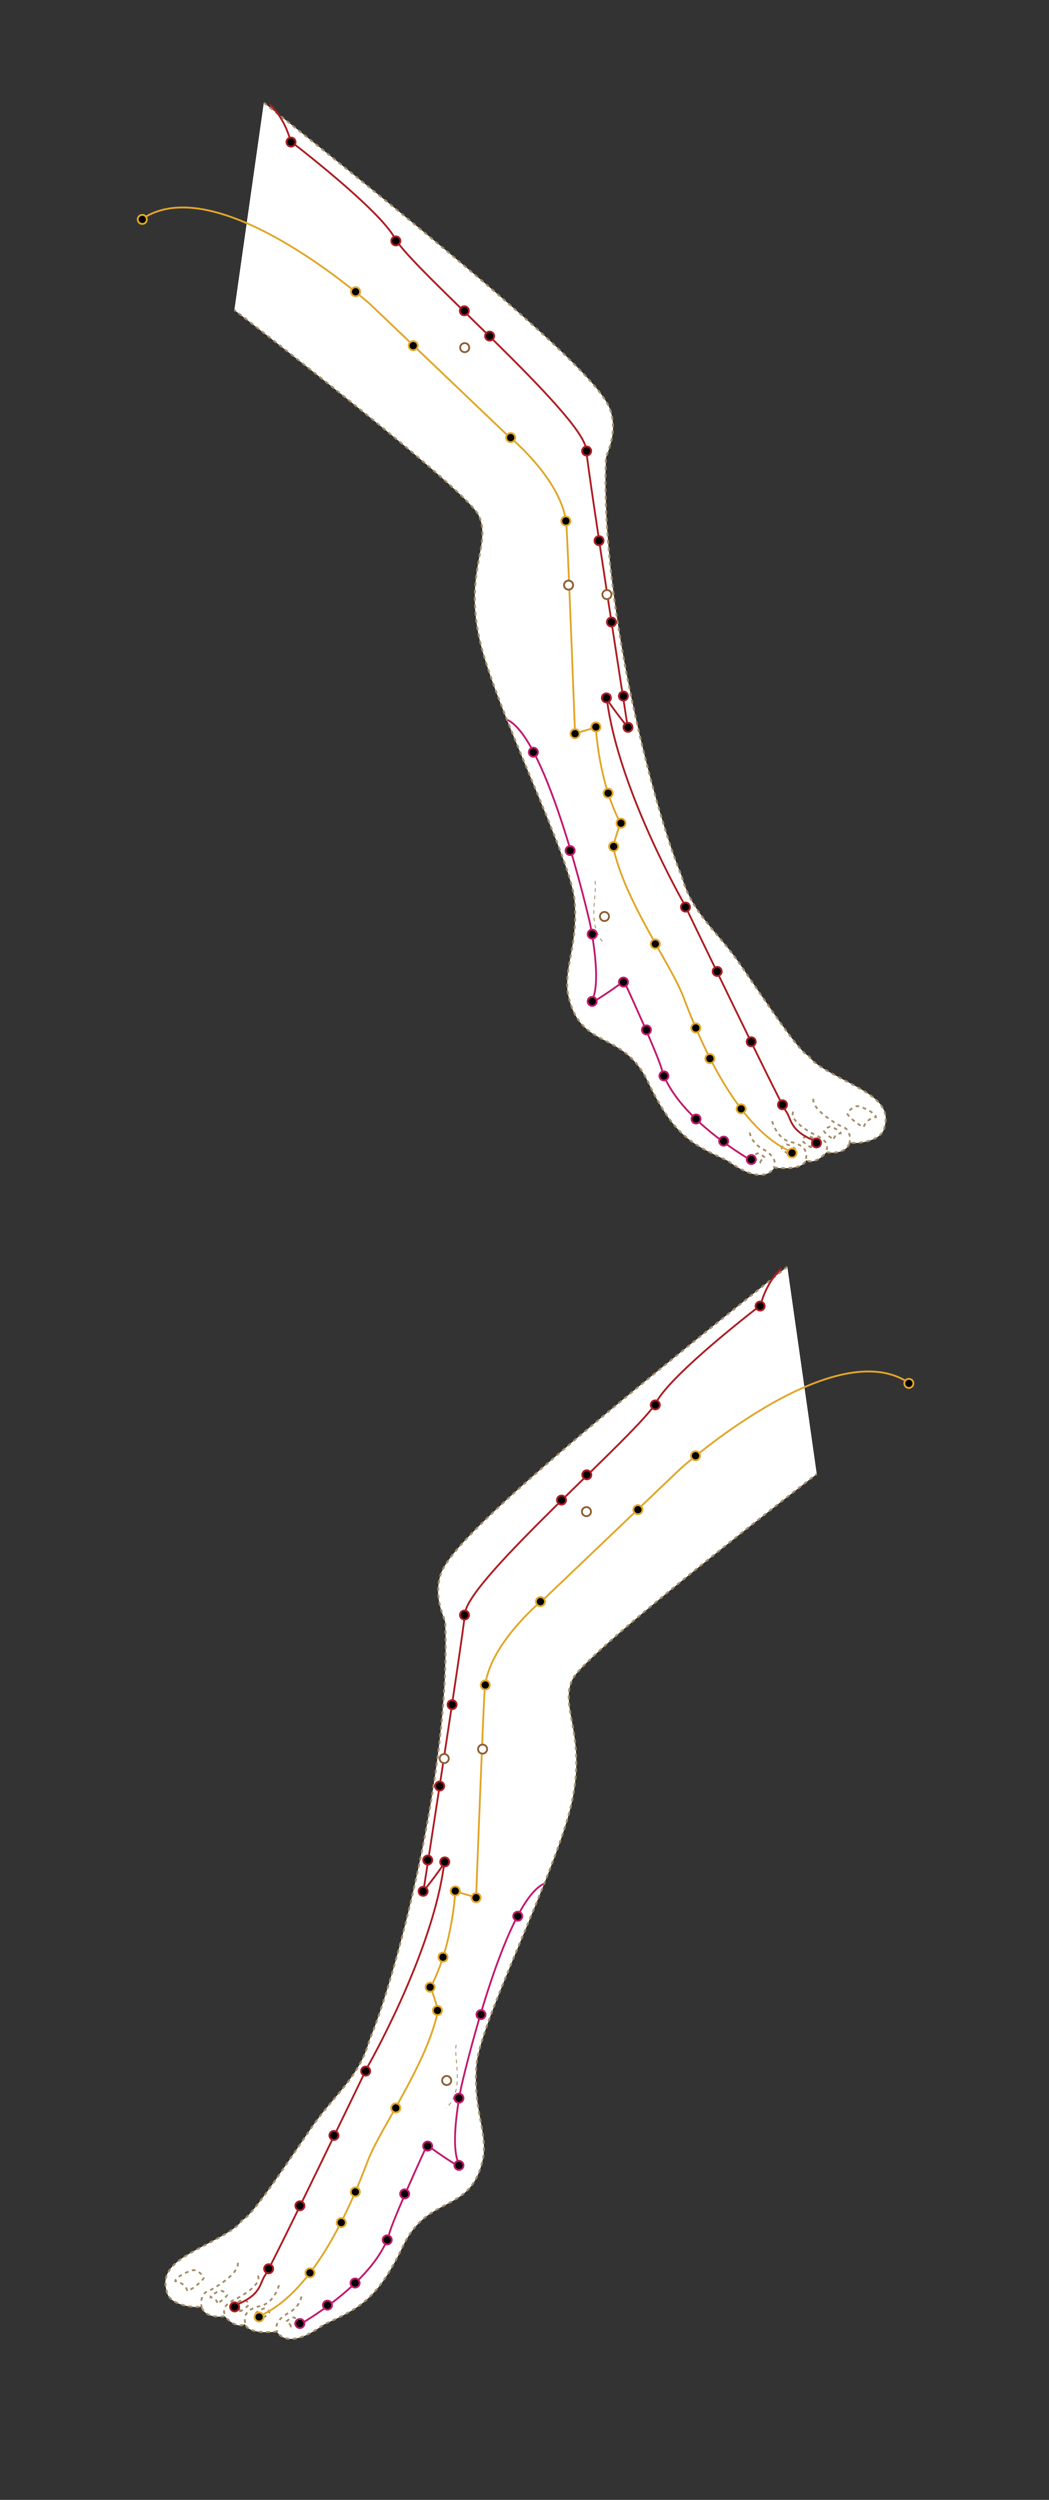 <?xml version="1.0" encoding="utf-8"?>
<!-- Generator: Adobe Illustrator 16.0.0, SVG Export Plug-In . SVG Version: 6.00 Build 0)  -->
<!DOCTYPE svg PUBLIC "-//W3C//DTD SVG 1.1//EN" "http://www.w3.org/Graphics/SVG/1.1/DTD/svg11.dtd">
<svg version="1.1" id="svg" xmlns="http://www.w3.org/2000/svg" xmlns:xlink="http://www.w3.org/1999/xlink" x="0px" y="0px"
	 width="570.438px" height="1359.413px" viewBox="0 0 570.438 1359.413" enable-background="new 0 0 570.438 1359.413"
	 xml:space="preserve">
<rect x="0" y="0" width="570.438" height="1359.413" fill="#333333" stroke="none"/>
<g id="svg-zuotuiwai">
	<g id="all_1_">
		<g id="shenti_1_">
			<path fill="#FFFFFF" stroke="#A5906A" stroke-miterlimit="10" stroke-dasharray="2" d="M428.111,688.872
				c-165.333,131.333-185.333,156.667-188.667,168s1.334,20.667,2.667,24.999c3.333,83-28.216,197.273-41.216,227.607
				c-5.333,20-19.367,29.93-31.333,47.332c-16.906,24.586-32.535,48.326-38,50.668c-3.842,6.287-20.487,12.914-30.667,19.332
				c-9.249,5.832-12.396,11.367-10.333,18.668c1,8.666,16.666,9.666,19,8.666c2,7.334,12.667,5.334,12.667,5.334
				s5.667,7.166,11,4.332c2.333,6.168,17.333,4,17.333,4s5,11.168,25.334-3.666c18.666-8.666,29-13,43.166-42.666
				c14.166-29.668,37.666-16.5,43.833-49c1.667-14.5-5.666-26-3.833-49.5s43.667-105.668,51.833-142.834
				c8.166-37.168-7.117-52.273,0.549-67.273s132.666-111.332,132.666-111.332"/>
			<path fill="#FFFFFF" stroke="#A5906A" stroke-miterlimit="10" stroke-dasharray="2" d="M428.111,688.872
				c-165.333,131.333-185.333,156.667-188.667,168s1.334,20.667,2.667,24.999c3.333,83-28.216,197.273-41.216,227.607
				c-5.333,20-19.367,29.93-31.333,47.332c-16.906,24.586-32.535,48.326-38,50.668c-3.842,6.287-20.487,12.914-30.667,19.332
				c-9.249,5.832-12.396,11.367-10.333,18.668c1,8.666,16.666,9.666,19,8.666c2,7.334,12.667,5.334,12.667,5.334
				s5.667,7.166,11,4.332c2.333,6.168,17.333,4,17.333,4s5,11.168,25.334-3.666c18.666-8.666,29-13,43.166-42.666
				c14.166-29.668,37.666-16.5,43.833-49c1.667-14.5-5.666-26-3.833-49.5s43.667-105.668,51.833-142.834
				c8.166-37.168-7.117-52.273,0.549-67.273s132.666-111.332,132.666-111.332"/>
			<path fill="#FFFFFF" stroke="#A5906A" stroke-width="0.5" stroke-miterlimit="10" stroke-dasharray="2" d="M248.063,1111.979
				c-1.5,7.5,5,24.5-5.5,34.5"/>
			<path fill="#FFFFFF" stroke="#A5906A" stroke-miterlimit="10" stroke-dasharray="2" d="M129.313,1230.479
				c0.917,6.332-14.584,15-16.75,15.666s-4.166,4.916-2.666,9.166"/>
			<path fill="#FFFFFF" stroke="#A5906A" stroke-miterlimit="10" stroke-dasharray="2" d="M140.229,1237.479
				c2.334,4.5-8,10.832-13,13.166s-6.666,5.5-4.332,9.5"/>
			<path fill="#FFFFFF" stroke="#A5906A" stroke-miterlimit="10" stroke-dasharray="2" d="M151.73,1242.645
				c0,0-2.501,9.666-10.167,11.334c-7.666,1.666-9.666,5.5-7.833,10.5"/>
			<path fill="#FFFFFF" stroke="#A5906A" stroke-miterlimit="10" stroke-dasharray="2" d="M163.897,1248.811
				c0,0-0.501,5.334-6.834,8.834s-7.833,7.334-6.166,10.5"/>
			<path fill="#FFFFFF" stroke="#A5906A" stroke-miterlimit="10" stroke-dasharray="2" d="M101.813,1245.729
				c-0.75-3.625-5.5-5.375-6.5-5.25c-0.125-2.25,7.875-5.875,9.875-6s5,2.5,5.625,3.75S103.688,1245.729,101.813,1245.729z"/>
			<path fill="#FFFFFF" stroke="#A5906A" stroke-miterlimit="10" stroke-dasharray="2" d="M118.218,1252.27
				c-0.437-2.107-3.199-3.127-3.78-3.053c-0.073-1.309,4.58-3.418,5.743-3.49s2.908,1.453,3.272,2.182
				C123.817,1248.635,119.309,1252.27,118.218,1252.27z"/>
			<path fill="#FFFFFF" stroke="#A5906A" stroke-miterlimit="10" stroke-dasharray="2" d="M130.582,1256.77
				c-0.406-1.963-2.978-2.91-3.519-2.842c-0.068-1.219,4.264-3.182,5.346-3.25c1.083-0.066,2.707,1.354,3.046,2.031
				C135.792,1253.385,131.596,1256.77,130.582,1256.77z"/>
			<path fill="#FFFFFF" stroke="#A5906A" stroke-miterlimit="10" stroke-dasharray="2" d="M142.273,1260.645
				c-0.355-1.721-2.61-2.553-3.085-2.492c-0.061-1.068,3.739-2.789,4.688-2.85c0.95-0.059,2.374,1.188,2.671,1.781
				S143.164,1260.645,142.273,1260.645z"/>
			<path fill="#FFFFFF" stroke="#A5906A" stroke-miterlimit="10" stroke-dasharray="2" d="M158.198,1265.145
				c-0.289-1.6-2.124-2.373-2.51-2.318c-0.05-0.992,3.042-2.592,3.813-2.648c0.773-0.055,1.932,1.104,2.173,1.656
				C161.917,1262.385,158.922,1265.145,158.198,1265.145z"/>
		</g>
		<g id="jingluo_1_">
			<path id="Stomach-1_1_" fill="none" stroke="#AE1E24" stroke-miterlimit="10" d="M424.896,689.813c-8.666,8-11.332,20-11.332,20
				s-48,36.666-56.668,52.666c-8.666,16-102,96-104,114.666c-2,18.668-22.667,151.334-22.667,151.334s8-10,11.333-15.334
				c-6,48.668-42,111.336-42,111.336s-52,107.998-55.333,112.666c-3.333,4.666-1.669,10.895-17.167,16.781"/>
			<path id="Gallbladder-1_1_" fill="none" stroke="#E2A62A" stroke-miterlimit="10" d="M492.896,751.145
				c-41.332-25.333-122.666,47.334-122.666,47.334l-73.333,70c0,0-32,25.334-33.333,50.666
				c-0.667,7.334-4.667,112.668-4.667,112.668l-11.333-3.334c0,0-1.334,29.334-13.334,52.002c0.667,2,2.667,7.998,4,12.666
				c-6,29.334-31.333,64-38,81.334c-6.667,17.332-27.333,72-60,85.332"/>
			<path id="Bladder-1_1_" fill="none" stroke="#C31A6E" stroke-miterlimit="10" d="M295.563,1024.479
				c-22,10.666-44.667,110-44.667,110s-7.334,34.002-0.667,43.334c-0.666,1.334-18-11.334-18-11.334s-19.334,42-20.666,48.668
				c-8.667,26.666-49.334,49.332-49.334,49.332"/>
		</g>
		<g id="xuewei_1_">
			<circle id="ST31-1" stroke="#AE1E24" stroke-miterlimit="10" cx="413.344" cy="710.227" r="2.469"/>
			<circle id="ST32-1" stroke="#AE1E24" stroke-miterlimit="10" cx="356.344" cy="763.977" r="2.469"/>
			<circle id="ST33-1" stroke="#AE1E24" stroke-miterlimit="10" cx="319.094" cy="801.977" r="2.469"/>
			<circle id="ST34-1" stroke="#AE1E24" stroke-miterlimit="10" cx="305.344" cy="815.727" r="2.469"/>
			<circle id="ST35-1" stroke="#AE1E24" stroke-miterlimit="10" cx="252.593" cy="878.227" r="2.469"/>
			<circle id="ST36-1" stroke="#AE1E24" stroke-miterlimit="10" cx="245.843" cy="926.977" r="2.469"/>
			<circle id="ST37-1" stroke="#AE1E24" stroke-miterlimit="10" cx="239.093" cy="971.227" r="2.469"/>
			<circle id="ST38-1" stroke="#AE1E24" stroke-miterlimit="10" cx="232.593" cy="1011.477" r="2.469"/>
			<circle id="ST39-1" stroke="#AE1E24" stroke-miterlimit="10" cx="230.093" cy="1028.477" r="2.469"/>
			<circle id="ST40-1" stroke="#AE1E24" stroke-miterlimit="10" cx="241.843" cy="1012.477" r="2.469"/>
			<circle id="ST41-1" stroke="#AE1E24" stroke-miterlimit="10" cx="198.843" cy="1126.229" r="2.469"/>
			<circle id="ST42-1" stroke="#AE1E24" stroke-miterlimit="10" cx="181.593" cy="1161.229" r="2.469"/>
			<circle id="ST43-1" stroke="#AE1E24" stroke-miterlimit="10" cx="163.093" cy="1199.479" r="2.469"/>
			<circle id="ST44-1" stroke="#AE1E24" stroke-miterlimit="10" cx="146.093" cy="1233.729" r="2.469"/>
			<circle id="ST45-1" stroke="#AE1E24" stroke-miterlimit="10" cx="127.593" cy="1254.479" r="2.469"/>
			<circle id="GB30-1" stroke="#E2A62A" stroke-miterlimit="10" cx="494.23" cy="752.279" r="2.469"/>
			<circle id="GB31-1" stroke="#E2A62A" stroke-miterlimit="10" cx="378.23" cy="791.612" r="2.469"/>
			<circle id="GB32-1" stroke="#E2A62A" stroke-miterlimit="10" cx="346.896" cy="820.945" r="2.469"/>
			<circle id="GB33-1" stroke="#E2A62A" stroke-miterlimit="10" cx="293.896" cy="870.945" r="2.469"/>
			<circle id="GB34-1" stroke="#E2A62A" stroke-miterlimit="10" cx="263.896" cy="916.279" r="2.469"/>
			<circle id="GB35-1" stroke="#E2A62A" stroke-miterlimit="10" cx="258.896" cy="1031.945" r="2.469"/>
			<circle id="GB36-1" stroke="#E2A62A" stroke-miterlimit="10" cx="247.563" cy="1028.279" r="2.469"/>
			<circle id="GB37-1" stroke="#E2A62A" stroke-miterlimit="10" cx="240.897" cy="1064.279" r="2.469"/>
			<circle id="GB38-1" stroke="#E2A62A" stroke-miterlimit="10" cx="233.897" cy="1080.613" r="2.469"/>
			<circle id="GB39-1" stroke="#E2A62A" stroke-miterlimit="10" cx="237.897" cy="1093.281" r="2.469"/>
			<circle id="GB40-1" stroke="#E2A62A" stroke-miterlimit="10" cx="215.23" cy="1146.281" r="2.469"/>
			<circle id="GB41-1" stroke="#E2A62A" stroke-miterlimit="10" cx="193.23" cy="1191.947" r="2.469"/>
			<circle id="GB42-1" stroke="#E2A62A" stroke-miterlimit="10" cx="185.563" cy="1208.615" r="2.469"/>
			<circle id="GB43-1" stroke="#E2A62A" stroke-miterlimit="10" cx="168.563" cy="1235.947" r="2.469"/>
			<circle id="GB44-1" stroke="#E2A62A" stroke-miterlimit="10" cx="140.897" cy="1259.947" r="2.469"/>
			<circle id="EX-LE1-1" fill="#FFFFFF" stroke="#8E5E32" stroke-miterlimit="10" cx="318.896" cy="822.01" r="2.469"/>
			<circle id="EX-LE6-1" fill="#FFFFFF" stroke="#8E5E32" stroke-miterlimit="10" cx="262.426" cy="951.145" r="2.469"/>
			<circle id="EX-LE7-1" fill="#FFFFFF" stroke="#8E5E32" stroke-miterlimit="10" cx="241.563" cy="956.279" r="2.469"/>
			<circle id="EX-LE9-1" fill="#FFFFFF" stroke="#8E5E32" stroke-miterlimit="10" cx="242.896" cy="1131.342" r="2.469"/>
			<circle id="BL58-1" stroke="#C31A6E" stroke-miterlimit="10" cx="281.563" cy="1042.008" r="2.469"/>
			<circle id="BL59-1" stroke="#C31A6E" stroke-miterlimit="10" cx="261.563" cy="1095.51" r="2.469"/>
			<circle id="BL60-1" stroke="#C31A6E" stroke-miterlimit="10" cx="249.563" cy="1140.947" r="2.469"/>
			<circle id="BL61-1" stroke="#C31A6E" stroke-miterlimit="10" cx="249.563" cy="1177.51" r="2.469"/>
			<circle id="BL62-1" stroke="#C31A6E" stroke-miterlimit="10" cx="232.563" cy="1167.01" r="2.469"/>
			<circle id="BL63-1" stroke="#C31A6E" stroke-miterlimit="10" cx="220.063" cy="1193.01" r="2.469"/>
			<circle id="BL64-1" stroke="#C31A6E" stroke-miterlimit="10" cx="210.563" cy="1218.01" r="2.469"/>
			<circle id="BL65-1" stroke="#C31A6E" stroke-miterlimit="10" cx="193.094" cy="1241.479" r="2.469"/>
			<circle id="BL66-1" stroke="#C31A6E" stroke-miterlimit="10" cx="178.063" cy="1253.51" r="2.469"/>
			<circle id="BL67-1" stroke="#C31A6E" stroke-miterlimit="10" cx="163.063" cy="1263.51" r="2.469"/>
		</g>
	</g>
</g>
<g id="svg-youtuiwai">
	<g id="all_2_">
		<g id="shenti_3_">
			<path fill="#FFFFFF" stroke="#A5906A" stroke-miterlimit="10" stroke-dasharray="2" d="M143.485,55.904
				c165.334,131.333,185.334,156.667,188.667,168s-1.334,20.667-2.667,25c-3.333,83,28.216,197.272,41.216,227.606
				c5.333,20,19.367,29.93,31.333,47.332c16.906,24.586,32.534,48.326,38,50.668c3.842,6.287,20.487,12.914,30.667,19.332
				c9.249,5.832,12.396,11.367,10.333,18.668c-1,8.666-16.667,9.666-19,8.666c-2,7.334-12.667,5.334-12.667,5.334
				s-5.667,7.166-11,4.332c-2.333,6.168-17.333,4-17.333,4s-5,11.168-25.334-3.666c-18.666-8.666-29-13-43.166-42.666
				c-14.166-29.668-37.666-16.5-43.833-49c-1.667-14.5,5.666-26,3.833-49.5S268.866,384.343,260.7,347.176
				s7.117-52.272-0.549-67.272S127.485,168.571,127.485,168.571"/>
			<path fill="#FFFFFF" stroke="#A5906A" stroke-miterlimit="10" stroke-dasharray="2" d="M143.485,55.904
				c165.334,131.333,185.334,156.667,188.667,168s-1.334,20.667-2.667,25c-3.333,83,28.216,197.272,41.216,227.606
				c5.333,20,19.367,29.93,31.333,47.332c16.906,24.586,32.534,48.326,38,50.668c3.842,6.287,20.487,12.914,30.667,19.332
				c9.249,5.832,12.396,11.367,10.333,18.668c-1,8.666-16.667,9.666-19,8.666c-2,7.334-12.667,5.334-12.667,5.334
				s-5.667,7.166-11,4.332c-2.333,6.168-17.333,4-17.333,4s-5,11.168-25.334-3.666c-18.666-8.666-29-13-43.166-42.666
				c-14.166-29.668-37.666-16.5-43.833-49c-1.667-14.5,5.666-26,3.833-49.5S268.866,384.343,260.7,347.176
				s7.117-52.272-0.549-67.272S127.485,168.571,127.485,168.571"/>
			<path fill="#FFFFFF" stroke="#A5906A" stroke-width="0.5" stroke-miterlimit="10" stroke-dasharray="2" d="M323.534,479.01
				c1.5,7.5-5,24.5,5.5,34.5"/>
			<path fill="#FFFFFF" stroke="#A5906A" stroke-miterlimit="10" stroke-dasharray="2" d="M442.284,597.51
				c-0.917,6.332,14.583,15,16.75,15.666c2.166,0.666,4.166,4.916,2.666,9.166"/>
			<path fill="#FFFFFF" stroke="#A5906A" stroke-miterlimit="10" stroke-dasharray="2" d="M431.367,604.51
				c-2.333,4.5,8,10.832,13,13.166s6.666,5.5,4.333,9.5"/>
			<path fill="#FFFFFF" stroke="#A5906A" stroke-miterlimit="10" stroke-dasharray="2" d="M419.867,609.676
				c0,0,2.501,9.666,10.167,11.334c7.666,1.666,9.666,5.5,7.833,10.5"/>
			<path fill="#FFFFFF" stroke="#A5906A" stroke-miterlimit="10" stroke-dasharray="2" d="M407.7,615.842
				c0,0,0.501,5.334,6.834,8.834s7.833,7.334,6.166,10.5"/>
			<path fill="#FFFFFF" stroke="#A5906A" stroke-miterlimit="10" stroke-dasharray="2" d="M469.784,612.76
				c0.75-3.625,5.5-5.375,6.5-5.25c0.125-2.25-7.875-5.875-9.875-6s-5,2.5-5.625,3.75S467.909,612.76,469.784,612.76z"/>
			<path fill="#FFFFFF" stroke="#A5906A" stroke-miterlimit="10" stroke-dasharray="2" d="M453.379,619.301
				c0.437-2.107,3.199-3.127,3.78-3.053c0.073-1.309-4.58-3.418-5.743-3.49s-2.908,1.453-3.272,2.182
				C447.78,615.666,452.288,619.301,453.379,619.301z"/>
			<path fill="#FFFFFF" stroke="#A5906A" stroke-miterlimit="10" stroke-dasharray="2" d="M441.016,623.801
				c0.406-1.963,2.978-2.91,3.519-2.842c0.068-1.219-4.264-3.182-5.346-3.25c-1.083-0.066-2.707,1.354-3.046,2.031
				C435.805,620.416,440,623.801,441.016,623.801z"/>
			<path fill="#FFFFFF" stroke="#A5906A" stroke-miterlimit="10" stroke-dasharray="2" d="M429.324,627.676
				c0.355-1.721,2.61-2.553,3.085-2.492c0.06-1.068-3.739-2.789-4.688-2.85c-0.95-0.059-2.374,1.188-2.671,1.781
				S428.434,627.676,429.324,627.676z"/>
			<path fill="#FFFFFF" stroke="#A5906A" stroke-miterlimit="10" stroke-dasharray="2" d="M413.399,632.176
				c0.289-1.6,2.124-2.373,2.51-2.318c0.05-0.992-3.042-2.592-3.813-2.648c-0.773-0.055-1.932,1.104-2.173,1.656
				C409.681,629.416,412.675,632.176,413.399,632.176z"/>
		</g>
		<g id="jingluo_3_">
			<path id="Stomach-2_1_" fill="none" stroke="#AE1E24" stroke-miterlimit="10" d="M146.7,56.844c8.667,8,11.333,20,11.333,20
				s48,36.667,56.667,52.667s102,96,104,114.667s22.667,151.334,22.667,151.334s-8-10.001-11.334-15.334
				c6,48.667,42,111.334,42,111.334s52.001,107.998,55.334,112.666c3.333,4.666,1.668,10.895,17.167,16.781"/>
			<path id="Gallbladder-2_1_" fill="none" stroke="#E2A62A" stroke-miterlimit="10" d="M78.7,118.177
				c41.333-25.333,122.667,47.333,122.667,47.333l73.333,70c0,0,32,25.333,33.333,50.667c0.667,7.334,4.667,112.667,4.667,112.667
				l11.333-3.333c0,0,1.334,29.333,13.334,52c-0.667,2-2.667,7.998-4,12.666c6,29.334,31.333,64,38,81.334
				c6.666,17.332,27.333,72,60,85.332"/>
			<path id="Bladder-2_1_" fill="none" stroke="#C31A6E" stroke-miterlimit="10" d="M276.034,391.51
				c22,10.667,44.667,110,44.667,110s7.334,34.002,0.667,43.334c0.666,1.334,17.999-11.334,17.999-11.334s19.334,42,20.667,48.668
				c8.667,26.666,49.333,49.332,49.333,49.332"/>
		</g>
		<g id="xuewei_3_">
			<circle id="ST31-2" stroke="#AE1E24" stroke-miterlimit="10" cx="158.254" cy="77.259" r="2.469"/>
			<circle id="ST32-2" stroke="#AE1E24" stroke-miterlimit="10" cx="215.254" cy="131.009" r="2.469"/>
			<circle id="ST33-2" stroke="#AE1E24" stroke-miterlimit="10" cx="252.504" cy="169.009" r="2.469"/>
			<circle id="ST34-2" stroke="#AE1E24" stroke-miterlimit="10" cx="266.254" cy="182.759" r="2.469"/>
			<circle id="ST35-2" stroke="#AE1E24" stroke-miterlimit="10" cx="319.004" cy="245.259" r="2.469"/>
			<circle id="ST36-2" stroke="#AE1E24" stroke-miterlimit="10" cx="325.754" cy="294.009" r="2.469"/>
			<circle id="ST37-2" stroke="#AE1E24" stroke-miterlimit="10" cx="332.504" cy="338.259" r="2.469"/>
			<circle id="ST38-2" stroke="#AE1E24" stroke-miterlimit="10" cx="339.004" cy="378.509" r="2.469"/>
			<circle id="ST39-2" stroke="#AE1E24" stroke-miterlimit="10" cx="341.504" cy="395.509" r="2.469"/>
			<circle id="ST40-2" stroke="#AE1E24" stroke-miterlimit="10" cx="329.754" cy="379.509" r="2.469"/>
			<circle id="ST41-2" stroke="#AE1E24" stroke-miterlimit="10" cx="372.754" cy="493.26" r="2.469"/>
			<circle id="ST42-2" stroke="#AE1E24" stroke-miterlimit="10" cx="390.004" cy="528.26" r="2.469"/>
			<circle id="ST43-2" stroke="#AE1E24" stroke-miterlimit="10" cx="408.504" cy="566.51" r="2.469"/>
			<circle id="ST44-2" stroke="#AE1E24" stroke-miterlimit="10" cx="425.504" cy="600.76" r="2.469"/>
			<circle id="ST45-2" stroke="#AE1E24" stroke-miterlimit="10" cx="444.004" cy="621.51" r="2.469"/>
			<circle id="GB30-2" stroke="#E2A62A" stroke-miterlimit="10" cx="77.367" cy="119.311" r="2.469"/>
			<circle id="GB31-2" stroke="#E2A62A" stroke-miterlimit="10" cx="193.367" cy="158.645" r="2.469"/>
			<circle id="GB32-2" stroke="#E2A62A" stroke-miterlimit="10" cx="224.701" cy="187.978" r="2.469"/>
			<circle id="GB33-2" stroke="#E2A62A" stroke-miterlimit="10" cx="277.701" cy="237.978" r="2.469"/>
			<circle id="GB34-2" stroke="#E2A62A" stroke-miterlimit="10" cx="307.701" cy="283.311" r="2.469"/>
			<circle id="GB35-2" stroke="#E2A62A" stroke-miterlimit="10" cx="312.701" cy="398.978" r="2.469"/>
			<circle id="GB36-2" stroke="#E2A62A" stroke-miterlimit="10" cx="324.034" cy="395.311" r="2.469"/>
			<circle id="GB37-2" stroke="#E2A62A" stroke-miterlimit="10" cx="330.7" cy="431.311" r="2.469"/>
			<circle id="GB38-2" stroke="#E2A62A" stroke-miterlimit="10" cx="337.7" cy="447.645" r="2.469"/>
			<circle id="GB39-2" stroke="#E2A62A" stroke-miterlimit="10" cx="333.7" cy="460.313" r="2.469"/>
			<circle id="GB40-2" stroke="#E2A62A" stroke-miterlimit="10" cx="356.367" cy="513.313" r="2.469"/>
			<circle id="GB41-2" stroke="#E2A62A" stroke-miterlimit="10" cx="378.367" cy="558.979" r="2.469"/>
			<circle id="GB42-2" stroke="#E2A62A" stroke-miterlimit="10" cx="386.033" cy="575.646" r="2.469"/>
			<circle id="GB43-2" stroke="#E2A62A" stroke-miterlimit="10" cx="403.033" cy="602.979" r="2.469"/>
			<circle id="GB44-2" stroke="#E2A62A" stroke-miterlimit="10" cx="430.7" cy="626.979" r="2.469"/>
			<circle id="EX-LE1-4" fill="#FFFFFF" stroke="#8E5E32" stroke-miterlimit="10" cx="252.701" cy="189.042" r="2.469"/>
			<circle id="EX-LE6-2" fill="#FFFFFF" stroke="#8E5E32" stroke-miterlimit="10" cx="309.171" cy="318.177" r="2.469"/>
			<circle id="EX-LE7-2" fill="#FFFFFF" stroke="#8E5E32" stroke-miterlimit="10" cx="330.034" cy="323.312" r="2.469"/>
			<circle id="EX-LE9-2" fill="#FFFFFF" stroke="#8E5E32" stroke-miterlimit="10" cx="328.701" cy="498.373" r="2.469"/>
			<circle id="BL58-2" stroke="#C31A6E" stroke-miterlimit="10" cx="290.034" cy="409.041" r="2.469"/>
			<circle id="BL59-2" stroke="#C31A6E" stroke-miterlimit="10" cx="310.034" cy="462.541" r="2.469"/>
			<circle id="BL60-2" stroke="#C31A6E" stroke-miterlimit="10" cx="322.034" cy="507.979" r="2.469"/>
			<circle id="BL61-2" stroke="#C31A6E" stroke-miterlimit="10" cx="322.034" cy="544.541" r="2.469"/>
			<circle id="BL62-2" stroke="#C31A6E" stroke-miterlimit="10" cx="339.034" cy="534.041" r="2.469"/>
			<circle id="BL63-2" stroke="#C31A6E" stroke-miterlimit="10" cx="351.534" cy="560.041" r="2.469"/>
			<circle id="BL64-2" stroke="#C31A6E" stroke-miterlimit="10" cx="361.034" cy="585.041" r="2.469"/>
			<circle id="BL65-2" stroke="#C31A6E" stroke-miterlimit="10" cx="378.503" cy="608.51" r="2.469"/>
			<circle id="BL66-2" stroke="#C31A6E" stroke-miterlimit="10" cx="393.534" cy="620.541" r="2.469"/>
			<circle id="BL67-2" stroke="#C31A6E" stroke-miterlimit="10" cx="408.534" cy="630.541" r="2.469"/>
		</g>
	</g>
</g>
</svg>
